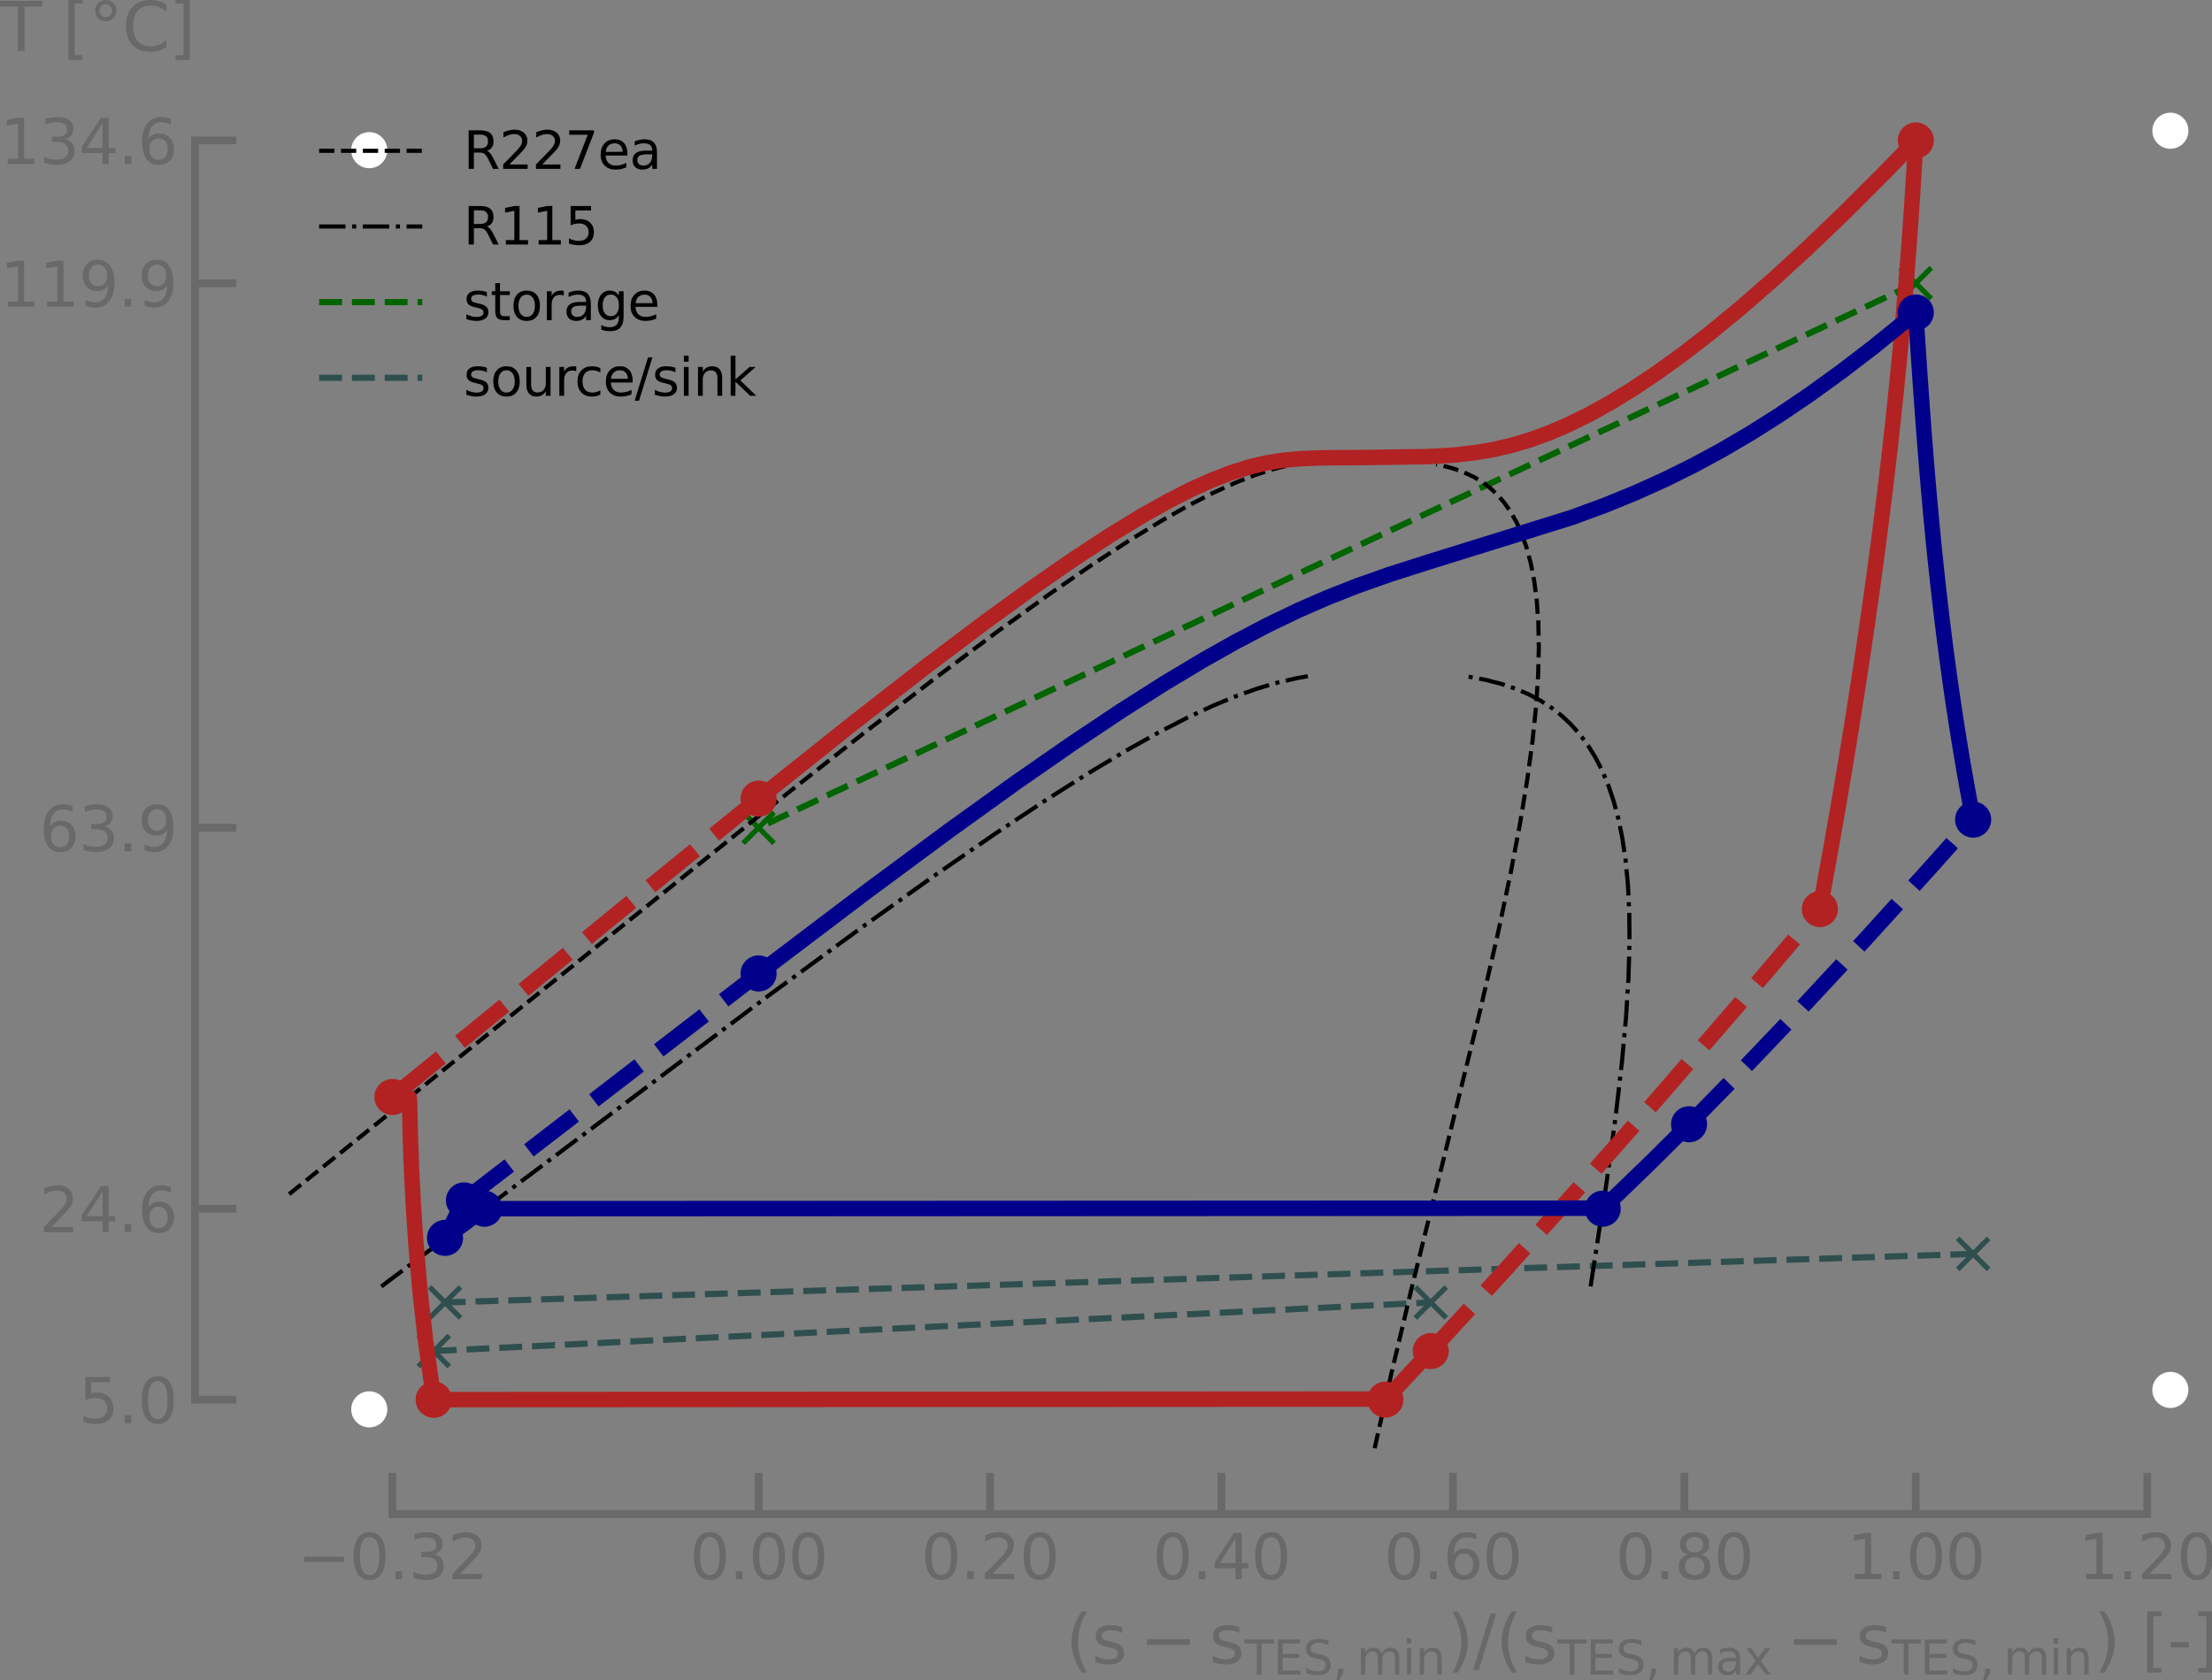 <?xml version="1.0" encoding="UTF-8" standalone="no"?>
<svg
   width="429.06pt"
   height="325.912pt"
   viewBox="0 0 429.06 325.912"
   version="1.1"
   id="svg661"
   sodipodi:docname="Ts_TRVCHP_TRORC.svg"
   inkscape:version="1.1 (c68e22c387, 2021-05-23)"
   xmlns:inkscape="http://www.inkscape.org/namespaces/inkscape"
   xmlns:sodipodi="http://sodipodi.sourceforge.net/DTD/sodipodi-0.dtd"
   xmlns:xlink="http://www.w3.org/1999/xlink"
   xmlns="http://www.w3.org/2000/svg"
   xmlns:svg="http://www.w3.org/2000/svg"
   xmlns:rdf="http://www.w3.org/1999/02/22-rdf-syntax-ns#"
   xmlns:cc="http://creativecommons.org/ns#"
   xmlns:dc="http://purl.org/dc/elements/1.1/">
  <rect x="0" y="0" width="429.06" height="325.912" fill="#808080" stroke="none"/>
  <sodipodi:namedview
     id="namedview663"
     pagecolor="#ffffff"
     bordercolor="#666666"
     borderopacity="1.0"
     inkscape:pageshadow="2"
     inkscape:pageopacity="0.0"
     inkscape:pagecheckerboard="0"
     inkscape:document-units="pt"
     showgrid="false"
     inkscape:zoom="0.92664929"
     inkscape:cx="648.03373"
     inkscape:cy="256.29977"
     inkscape:window-width="2400"
     inkscape:window-height="1261"
     inkscape:window-x="-8"
     inkscape:window-y="-9"
     inkscape:window-maximized="1"
     inkscape:current-layer="matplotlib.axis_1" />
  <defs
     id="defs6">
    <style
       type="text/css"
       id="style4">*{stroke-linejoin: round; stroke-linecap: butt}</style>
  </defs>
  <g
     id="figure_1"
     transform="translate(-10.768,-5.058)">
    <g
       id="axes_1">
      <g
         id="line2d_1">
        <path
           d="M 382.373,60.003 157.911,165.637"
           clip-path="url(#pefcdcf8c25)"
           style="fill:none;stroke:#006400;stroke-width:1.2;stroke-dasharray:4.44, 1.92;stroke-dashoffset:0"
           id="path14" />
      </g>
      <g
         id="line2d_2">
        <defs
           id="defs18">
          <path
             id="m44fb882278"
             d="m -3,3 6,-6 m -6,0 6,6"
             style="stroke:#006400" />
        </defs>
        <g
           clip-path="url(#pefcdcf8c25)"
           id="g24">
          <use
             xlink:href="#m44fb882278"
             x="382.373"
             y="60.003"
             style="fill:#006400;stroke:#006400"
             id="use20"
             width="100%"
             height="100%" />
          <use
             xlink:href="#m44fb882278"
             x="157.911"
             y="165.637"
             style="fill:#006400;stroke:#006400"
             id="use22"
             width="100%"
             height="100%" />
        </g>
      </g>
      <g
         id="line2d_3">
        <path
           d="m 94.907,267.158 193.385,-9.426"
           clip-path="url(#pefcdcf8c25)"
           style="fill:none;stroke:#2f4f4f;stroke-width:1.2;stroke-dasharray:4.44, 1.92;stroke-dashoffset:0"
           id="path27" />
      </g>
      <g
         id="line2d_4">
        <defs
           id="defs31">
          <path
             id="mf0638b5b6a"
             d="m -3,3 6,-6 m -6,0 6,6"
             style="stroke:#2f4f4f" />
        </defs>
        <g
           clip-path="url(#pefcdcf8c25)"
           id="g37">
          <use
             xlink:href="#mf0638b5b6a"
             x="94.907"
             y="267.158"
             style="fill:#2f4f4f;stroke:#2f4f4f"
             id="use33"
             width="100%"
             height="100%" />
          <use
             xlink:href="#mf0638b5b6a"
             x="288.292"
             y="257.732"
             style="fill:#2f4f4f;stroke:#2f4f4f"
             id="use35"
             width="100%"
             height="100%" />
        </g>
      </g>
      <g
         id="line2d_5">
        <path
           d="M 393.498,248.306 97.094,257.732"
           clip-path="url(#pefcdcf8c25)"
           style="fill:none;stroke:#2f4f4f;stroke-width:1.2;stroke-dasharray:4.44, 1.92;stroke-dashoffset:0"
           id="path40" />
      </g>
      <g
         id="line2d_6">
        <g
           clip-path="url(#pefcdcf8c25)"
           id="g47">
          <use
             xlink:href="#mf0638b5b6a"
             x="393.498"
             y="248.306"
             style="fill:#2f4f4f;stroke:#2f4f4f"
             id="use43"
             width="100%"
             height="100%" />
          <use
             xlink:href="#mf0638b5b6a"
             x="97.094"
             y="257.732"
             style="fill:#2f4f4f;stroke:#2f4f4f"
             id="use45"
             width="100%"
             height="100%" />
        </g>
      </g>
      <g
         id="matplotlib.axis_1">
        <g
           id="xtick_1"
           transform="translate(0.793)">
          <g
             id="line2d_7">
            <defs
               id="defs51">
              <path
                 id="m98826b97cc"
                 d="M 0,0 V -8"
                 style="stroke:#696969;stroke-width:1.5" />
            </defs>
            <g
               id="g55">
              <use
                 xlink:href="#m98826b97cc"
                 x="86.083"
                 y="298.788"
                 style="fill:#696969;stroke:#696969;stroke-width:1.5"
                 id="use53"
                 width="100%"
                 height="100%" />
            </g>
          </g>
          <g
             id="text_1">
            <!-- −0.32 -->
            <g
               style="fill:#696969"
               transform="matrix(0.12,0,0,-0.12,67.696,311.406)"
               id="g75">
              <defs
                 id="defs63">
                <path
                   id="DejaVuSans-2212"
                   d="M 678,2272 H 4684 V 1741 H 678 Z"
                   transform="scale(0.016)" />
                <path
                   id="DejaVuSans-30"
                   d="m 2034,4250 q -487,0 -733,-480 -245,-479 -245,-1442 0,-959 245,-1439 246,-480 733,-480 491,0 736,480 246,480 246,1439 0,963 -246,1442 -245,480 -736,480 z m 0,500 q 785,0 1199,-621 414,-620 414,-1801 0,-1178 -414,-1799 -414,-620 -1199,-620 -784,0 -1198,620 -414,621 -414,1799 0,1181 414,1801 414,621 1198,621 z"
                   transform="scale(0.016)" />
                <path
                   id="DejaVuSans-2e"
                   d="m 684,794 h 660 V 0 H 684 Z"
                   transform="scale(0.016)" />
                <path
                   id="DejaVuSans-33"
                   d="m 2597,2516 q 453,-97 707,-404 255,-306 255,-756 0,-690 -475,-1069 -475,-378 -1350,-378 -293,0 -604,58 -311,58 -642,174 v 609 q 262,-153 574,-231 313,-78 654,-78 593,0 904,234 311,234 311,681 0,413 -289,645 -289,233 -804,233 h -544 v 519 h 569 q 465,0 712,186 247,186 247,536 0,359 -255,551 -254,193 -729,193 -260,0 -557,-57 -297,-56 -653,-174 v 562 q 360,100 674,150 314,50 592,50 719,0 1137,-327 419,-326 419,-882 0,-388 -222,-655 -222,-267 -631,-370 z"
                   transform="scale(0.016)" />
                <path
                   id="DejaVuSans-32"
                   d="M 1228,531 H 3431 V 0 H 469 v 531 q 359,372 979,998 621,627 780,809 303,340 423,576 121,236 121,464 0,372 -261,606 -261,235 -680,235 -297,0 -627,-103 -329,-103 -704,-313 v 638 q 381,153 712,231 332,78 607,78 725,0 1156,-363 431,-362 431,-968 0,-288 -108,-546 -107,-257 -392,-607 -78,-91 -497,-524 Q 1991,1309 1228,531 Z"
                   transform="scale(0.016)" />
              </defs>
              <use
                 xlink:href="#DejaVuSans-2212"
                 id="use65"
                 x="0"
                 y="0"
                 width="100%"
                 height="100%" />
              <use
                 xlink:href="#DejaVuSans-30"
                 x="83.789"
                 id="use67"
                 y="0"
                 width="100%"
                 height="100%" />
              <use
                 xlink:href="#DejaVuSans-2e"
                 x="147.412"
                 id="use69"
                 y="0"
                 width="100%"
                 height="100%" />
              <use
                 xlink:href="#DejaVuSans-33"
                 x="179.199"
                 id="use71"
                 y="0"
                 width="100%"
                 height="100%" />
              <use
                 xlink:href="#DejaVuSans-32"
                 x="242.822"
                 id="use73"
                 y="0"
                 width="100%"
                 height="100%" />
            </g>
          </g>
        </g>
        <g
           id="xtick_2">
          <g
             id="line2d_8">
            <g
               id="g81">
              <use
                 xlink:href="#m98826b97cc"
                 x="157.911"
                 y="298.788"
                 style="fill:#696969;stroke:#696969;stroke-width:1.5"
                 id="use79"
                 width="100%"
                 height="100%" />
            </g>
          </g>
          <g
             id="text_2">
            <!-- 0.00 -->
            <g
               style="fill:#696969"
               transform="matrix(0.12,0,0,-0.12,144.552,311.406)"
               id="g92">
              <use
                 xlink:href="#DejaVuSans-30"
                 id="use84"
                 x="0"
                 y="0"
                 width="100%"
                 height="100%" />
              <use
                 xlink:href="#DejaVuSans-2e"
                 x="63.623"
                 id="use86"
                 y="0"
                 width="100%"
                 height="100%" />
              <use
                 xlink:href="#DejaVuSans-30"
                 x="95.41"
                 id="use88"
                 y="0"
                 width="100%"
                 height="100%" />
              <use
                 xlink:href="#DejaVuSans-30"
                 x="159.033"
                 id="use90"
                 y="0"
                 width="100%"
                 height="100%" />
            </g>
          </g>
        </g>
        <g
           id="xtick_3">
          <g
             id="line2d_9">
            <g
               id="g98">
              <use
                 xlink:href="#m98826b97cc"
                 x="202.803"
                 y="298.788"
                 style="fill:#696969;stroke:#696969;stroke-width:1.5"
                 id="use96"
                 width="100%"
                 height="100%" />
            </g>
          </g>
          <g
             id="text_3">
            <!-- 0.20 -->
            <g
               style="fill:#696969"
               transform="matrix(0.12,0,0,-0.12,189.444,311.406)"
               id="g109">
              <use
                 xlink:href="#DejaVuSans-30"
                 id="use101"
                 x="0"
                 y="0"
                 width="100%"
                 height="100%" />
              <use
                 xlink:href="#DejaVuSans-2e"
                 x="63.623"
                 id="use103"
                 y="0"
                 width="100%"
                 height="100%" />
              <use
                 xlink:href="#DejaVuSans-32"
                 x="95.41"
                 id="use105"
                 y="0"
                 width="100%"
                 height="100%" />
              <use
                 xlink:href="#DejaVuSans-30"
                 x="159.033"
                 id="use107"
                 y="0"
                 width="100%"
                 height="100%" />
            </g>
          </g>
        </g>
        <g
           id="xtick_4">
          <g
             id="line2d_10">
            <g
               id="g115">
              <use
                 xlink:href="#m98826b97cc"
                 x="247.696"
                 y="298.788"
                 style="fill:#696969;stroke:#696969;stroke-width:1.5"
                 id="use113"
                 width="100%"
                 height="100%" />
            </g>
          </g>
          <g
             id="text_4">
            <!-- 0.40 -->
            <g
               style="fill:#696969"
               transform="matrix(0.12,0,0,-0.12,234.336,311.406)"
               id="g129">
              <defs
                 id="defs119">
                <path
                   id="DejaVuSans-34"
                   d="M 2419,4116 825,1625 h 1594 z m -166,550 h 794 V 1625 h 666 V 1100 H 3047 V 0 H 2419 V 1100 H 313 v 609 z"
                   transform="scale(0.016)" />
              </defs>
              <use
                 xlink:href="#DejaVuSans-30"
                 id="use121"
                 x="0"
                 y="0"
                 width="100%"
                 height="100%" />
              <use
                 xlink:href="#DejaVuSans-2e"
                 x="63.623"
                 id="use123"
                 y="0"
                 width="100%"
                 height="100%" />
              <use
                 xlink:href="#DejaVuSans-34"
                 x="95.41"
                 id="use125"
                 y="0"
                 width="100%"
                 height="100%" />
              <use
                 xlink:href="#DejaVuSans-30"
                 x="159.033"
                 id="use127"
                 y="0"
                 width="100%"
                 height="100%" />
            </g>
          </g>
        </g>
        <g
           id="xtick_5">
          <g
             id="line2d_11">
            <g
               id="g135">
              <use
                 xlink:href="#m98826b97cc"
                 x="292.588"
                 y="298.788"
                 style="fill:#696969;stroke:#696969;stroke-width:1.5"
                 id="use133"
                 width="100%"
                 height="100%" />
            </g>
          </g>
          <g
             id="text_5">
            <!-- 0.60 -->
            <g
               style="fill:#696969"
               transform="matrix(0.12,0,0,-0.12,279.229,311.406)"
               id="g149">
              <defs
                 id="defs139">
                <path
                   id="DejaVuSans-36"
                   d="m 2113,2584 q -425,0 -674,-291 -248,-290 -248,-796 0,-503 248,-796 249,-292 674,-292 425,0 673,292 248,293 248,796 0,506 -248,796 -248,291 -673,291 z m 1253,1979 v -575 q -238,112 -480,171 -242,60 -480,60 -625,0 -955,-422 -329,-422 -376,-1275 184,272 462,417 279,145 613,145 703,0 1111,-427 408,-426 408,-1160 0,-719 -425,-1154 -425,-434 -1131,-434 -810,0 -1238,620 -428,621 -428,1799 0,1106 525,1764 525,658 1409,658 238,0 480,-47 242,-47 505,-140 z"
                   transform="scale(0.016)" />
              </defs>
              <use
                 xlink:href="#DejaVuSans-30"
                 id="use141"
                 x="0"
                 y="0"
                 width="100%"
                 height="100%" />
              <use
                 xlink:href="#DejaVuSans-2e"
                 x="63.623"
                 id="use143"
                 y="0"
                 width="100%"
                 height="100%" />
              <use
                 xlink:href="#DejaVuSans-36"
                 x="95.41"
                 id="use145"
                 y="0"
                 width="100%"
                 height="100%" />
              <use
                 xlink:href="#DejaVuSans-30"
                 x="159.033"
                 id="use147"
                 y="0"
                 width="100%"
                 height="100%" />
            </g>
          </g>
        </g>
        <g
           id="xtick_6">
          <g
             id="line2d_12">
            <g
               id="g155">
              <use
                 xlink:href="#m98826b97cc"
                 x="337.481"
                 y="298.788"
                 style="fill:#696969;stroke:#696969;stroke-width:1.5"
                 id="use153"
                 width="100%"
                 height="100%" />
            </g>
          </g>
          <g
             id="text_6">
            <!-- 0.80 -->
            <g
               style="fill:#696969"
               transform="matrix(0.12,0,0,-0.12,324.121,311.406)"
               id="g169">
              <defs
                 id="defs159">
                <path
                   id="DejaVuSans-38"
                   d="m 2034,2216 q -450,0 -708,-241 -257,-241 -257,-662 0,-422 257,-663 258,-241 708,-241 450,0 709,242 260,243 260,662 0,421 -258,662 -257,241 -711,241 z m -631,268 q -406,100 -633,378 -226,279 -226,679 0,559 398,884 399,325 1092,325 697,0 1094,-325 397,-325 397,-884 0,-400 -227,-679 -226,-278 -629,-378 456,-106 710,-416 255,-309 255,-755 Q 3634,634 3220,271 2806,-91 2034,-91 1263,-91 848,271 434,634 434,1313 q 0,446 256,755 257,310 713,416 z m -231,997 q 0,-362 226,-565 227,-203 636,-203 407,0 636,203 230,203 230,565 0,363 -230,566 -229,203 -636,203 -409,0 -636,-203 -226,-203 -226,-566 z"
                   transform="scale(0.016)" />
              </defs>
              <use
                 xlink:href="#DejaVuSans-30"
                 id="use161"
                 x="0"
                 y="0"
                 width="100%"
                 height="100%" />
              <use
                 xlink:href="#DejaVuSans-2e"
                 x="63.623"
                 id="use163"
                 y="0"
                 width="100%"
                 height="100%" />
              <use
                 xlink:href="#DejaVuSans-38"
                 x="95.41"
                 id="use165"
                 y="0"
                 width="100%"
                 height="100%" />
              <use
                 xlink:href="#DejaVuSans-30"
                 x="159.033"
                 id="use167"
                 y="0"
                 width="100%"
                 height="100%" />
            </g>
          </g>
        </g>
        <g
           id="xtick_7">
          <g
             id="line2d_13">
            <g
               id="g175">
              <use
                 xlink:href="#m98826b97cc"
                 x="382.373"
                 y="298.788"
                 style="fill:#696969;stroke:#696969;stroke-width:1.5"
                 id="use173"
                 width="100%"
                 height="100%" />
            </g>
          </g>
          <g
             id="text_7">
            <!-- 1.00 -->
            <g
               style="fill:#696969"
               transform="matrix(0.12,0,0,-0.12,369.014,311.406)"
               id="g189">
              <defs
                 id="defs179">
                <path
                   id="DejaVuSans-31"
                   d="M 794,531 H 1825 V 4091 L 703,3866 v 575 l 1116,225 h 631 V 531 H 3481 V 0 H 794 Z"
                   transform="scale(0.016)" />
              </defs>
              <use
                 xlink:href="#DejaVuSans-31"
                 id="use181"
                 x="0"
                 y="0"
                 width="100%"
                 height="100%" />
              <use
                 xlink:href="#DejaVuSans-2e"
                 x="63.623"
                 id="use183"
                 y="0"
                 width="100%"
                 height="100%" />
              <use
                 xlink:href="#DejaVuSans-30"
                 x="95.41"
                 id="use185"
                 y="0"
                 width="100%"
                 height="100%" />
              <use
                 xlink:href="#DejaVuSans-30"
                 x="159.033"
                 id="use187"
                 y="0"
                 width="100%"
                 height="100%" />
            </g>
          </g>
        </g>
        <g
           id="xtick_8">
          <g
             id="line2d_14">
            <g
               id="g195">
              <use
                 xlink:href="#m98826b97cc"
                 x="427.265"
                 y="298.788"
                 style="fill:#696969;stroke:#696969;stroke-width:1.5"
                 id="use193"
                 width="100%"
                 height="100%" />
            </g>
          </g>
          <g
             id="text_8">
            <!-- 1.20 -->
            <g
               style="fill:#696969"
               transform="matrix(0.12,0,0,-0.12,413.906,311.406)"
               id="g206">
              <use
                 xlink:href="#DejaVuSans-31"
                 id="use198"
                 x="0"
                 y="0"
                 width="100%"
                 height="100%" />
              <use
                 xlink:href="#DejaVuSans-2e"
                 x="63.623"
                 id="use200"
                 y="0"
                 width="100%"
                 height="100%" />
              <use
                 xlink:href="#DejaVuSans-32"
                 x="95.41"
                 id="use202"
                 y="0"
                 width="100%"
                 height="100%" />
              <use
                 xlink:href="#DejaVuSans-30"
                 x="159.033"
                 id="use204"
                 y="0"
                 width="100%"
                 height="100%" />
            </g>
          </g>
        </g>
        <g
           id="text_9"
           transform="translate(-8.934)">
          <!-- $\mathrm{(s-s_{TES,min})/(s_{TES,max}-s_{TES,min})}$ [-] -->
          <g
             style="fill:#696969"
             transform="matrix(0.13,0,0,-0.13,226.4,327.782)"
             id="g301">
            <defs
               id="defs227">
              <path
                 id="DejaVuSans-28"
                 d="m 1984,4856 q -418,-718 -622,-1422 -203,-703 -203,-1425 0,-721 205,-1429 205,-708 620,-1424 h -500 q -468,735 -701,1444 -233,709 -233,1409 0,697 231,1403 232,707 703,1444 z"
                 transform="scale(0.016)" />
              <path
                 id="DejaVuSans-73"
                 d="m 2834,3397 v -544 q -243,125 -506,187 -262,63 -544,63 -428,0 -642,-131 -214,-131 -214,-394 0,-200 153,-314 153,-114 616,-217 l 197,-44 q 612,-131 870,-370 258,-239 258,-667 0,-488 -386,-773 Q 2250,-91 1575,-91 1294,-91 989,-36 684,19 347,128 v 594 q 319,-166 628,-249 309,-82 613,-82 406,0 624,139 219,139 219,392 0,234 -158,359 -157,125 -692,241 l -200,47 q -534,112 -772,345 -237,233 -237,639 0,494 350,762 350,269 994,269 318,0 599,-47 282,-46 519,-140 z"
                 transform="scale(0.016)" />
              <path
                 id="DejaVuSans-54"
                 d="M -19,4666 H 3928 V 4134 H 2272 V 0 H 1638 V 4134 H -19 Z"
                 transform="scale(0.016)" />
              <path
                 id="DejaVuSans-45"
                 d="M 628,4666 H 3578 V 4134 H 1259 V 2753 H 3481 V 2222 H 1259 V 531 H 3634 V 0 H 628 Z"
                 transform="scale(0.016)" />
              <path
                 id="DejaVuSans-53"
                 d="m 3425,4513 v -616 q -359,172 -678,256 -319,85 -616,85 -515,0 -795,-200 -280,-200 -280,-569 0,-310 186,-468 186,-157 705,-254 l 381,-78 q 706,-135 1042,-474 336,-339 336,-907 0,-679 -455,-1029 -454,-350 -1332,-350 -331,0 -705,75 -373,75 -773,222 v 650 q 384,-215 753,-325 369,-109 725,-109 540,0 834,212 294,213 294,607 0,343 -211,537 -211,194 -692,291 l -385,75 q -706,140 -1022,440 -315,300 -315,835 0,619 436,975 436,356 1201,356 329,0 669,-60 341,-59 697,-177 z"
                 transform="scale(0.016)" />
              <path
                 id="DejaVuSans-2c"
                 d="m 750,794 h 659 V 256 L 897,-744 H 494 L 750,256 Z"
                 transform="scale(0.016)" />
              <path
                 id="DejaVuSans-6d"
                 d="m 3328,2828 q 216,388 516,572 300,184 706,184 547,0 844,-383 297,-382 297,-1088 V 0 h -578 v 2094 q 0,503 -179,746 -178,244 -543,244 -447,0 -707,-297 -259,-296 -259,-809 V 0 h -578 v 2094 q 0,506 -178,748 -178,242 -550,242 -441,0 -701,-298 -259,-298 -259,-808 V 0 H 581 v 3500 h 578 v -544 q 197,322 472,475 275,153 653,153 382,0 649,-194 267,-193 395,-562 z"
                 transform="scale(0.016)" />
              <path
                 id="DejaVuSans-69"
                 d="m 603,3500 h 575 V 0 H 603 Z m 0,1363 h 575 V 4134 H 603 Z"
                 transform="scale(0.016)" />
              <path
                 id="DejaVuSans-6e"
                 d="M 3513,2113 V 0 h -575 v 2094 q 0,497 -194,743 -194,247 -581,247 -466,0 -735,-297 -269,-296 -269,-809 V 0 H 581 v 3500 h 578 v -544 q 207,316 486,472 280,156 646,156 603,0 912,-373 310,-373 310,-1098 z"
                 transform="scale(0.016)" />
              <path
                 id="DejaVuSans-29"
                 d="m 513,4856 h 500 q 468,-737 701,-1444 233,-706 233,-1403 0,-700 -233,-1409 -233,-709 -701,-1444 H 513 q 415,716 620,1424 205,708 205,1429 0,722 -205,1425 -205,704 -620,1422 z"
                 transform="scale(0.016)" />
              <path
                 id="DejaVuSans-2f"
                 d="m 1625,4666 h 531 L 531,-594 H 0 Z"
                 transform="scale(0.016)" />
              <path
                 id="DejaVuSans-61"
                 d="m 2194,1759 q -697,0 -966,-159 -269,-159 -269,-544 0,-306 202,-486 202,-179 548,-179 479,0 768,339 289,339 289,901 v 128 z m 1147,238 V 0 H 2766 V 531 Q 2569,213 2275,61 1981,-91 1556,-91 q -537,0 -855,302 -317,302 -317,808 0,590 395,890 396,300 1180,300 h 807 v 57 q 0,397 -261,614 -261,217 -733,217 -300,0 -585,-72 -284,-72 -546,-216 v 532 q 315,122 612,182 297,61 578,61 760,0 1135,-394 375,-393 375,-1193 z"
                 transform="scale(0.016)" />
              <path
                 id="DejaVuSans-78"
                 d="M 3513,3500 2247,1797 3578,0 H 2900 L 1881,1375 863,0 H 184 L 1544,1831 300,3500 h 678 l 928,-1247 928,1247 z"
                 transform="scale(0.016)" />
              <path
                 id="DejaVuSans-20"
                 transform="scale(0.016)"
                 d="" />
              <path
                 id="DejaVuSans-5b"
                 d="M 550,4863 H 1875 V 4416 H 1125 V -397 h 750 V -844 H 550 Z"
                 transform="scale(0.016)" />
              <path
                 id="DejaVuSans-2d"
                 d="M 313,2009 H 1997 V 1497 H 313 Z"
                 transform="scale(0.016)" />
              <path
                 id="DejaVuSans-5d"
                 d="M 1947,4863 V -844 H 622 v 447 h 747 V 4416 H 622 v 447 z"
                 transform="scale(0.016)" />
            </defs>
            <use
               xlink:href="#DejaVuSans-28"
               transform="translate(0,0.016)"
               id="use229"
               x="0"
               y="0"
               width="100%"
               height="100%" />
            <use
               xlink:href="#DejaVuSans-73"
               transform="translate(39.014,0.016)"
               id="use231"
               x="0"
               y="0"
               width="100%"
               height="100%" />
            <use
               xlink:href="#DejaVuSans-2212"
               transform="translate(110.596,0.016)"
               id="use233"
               x="0"
               y="0"
               width="100%"
               height="100%" />
            <use
               xlink:href="#DejaVuSans-73"
               transform="translate(213.867,0.016)"
               id="use235"
               x="0"
               y="0"
               width="100%"
               height="100%" />
            <use
               xlink:href="#DejaVuSans-54"
               transform="matrix(0.7,0,0,0.7,266.924,-16.391)"
               id="use237"
               x="0"
               y="0"
               width="100%"
               height="100%" />
            <use
               xlink:href="#DejaVuSans-45"
               transform="matrix(0.7,0,0,0.7,309.683,-16.391)"
               id="use239"
               x="0"
               y="0"
               width="100%"
               height="100%" />
            <use
               xlink:href="#DejaVuSans-53"
               transform="matrix(0.7,0,0,0.7,353.911,-16.391)"
               id="use241"
               x="0"
               y="0"
               width="100%"
               height="100%" />
            <use
               xlink:href="#DejaVuSans-2c"
               transform="matrix(0.7,0,0,0.7,398.345,-16.391)"
               id="use243"
               x="0"
               y="0"
               width="100%"
               height="100%" />
            <use
               xlink:href="#DejaVuSans-6d"
               transform="matrix(0.7,0,0,0.7,434.233,-16.391)"
               id="use245"
               x="0"
               y="0"
               width="100%"
               height="100%" />
            <use
               xlink:href="#DejaVuSans-69"
               transform="matrix(0.7,0,0,0.7,502.422,-16.391)"
               id="use247"
               x="0"
               y="0"
               width="100%"
               height="100%" />
            <use
               xlink:href="#DejaVuSans-6e"
               transform="matrix(0.7,0,0,0.7,521.87,-16.391)"
               id="use249"
               x="0"
               y="0"
               width="100%"
               height="100%" />
            <use
               xlink:href="#DejaVuSans-29"
               transform="translate(568.97,0.016)"
               id="use251"
               x="0"
               y="0"
               width="100%"
               height="100%" />
            <use
               xlink:href="#DejaVuSans-2f"
               transform="translate(607.983,0.016)"
               id="use253"
               x="0"
               y="0"
               width="100%"
               height="100%" />
            <use
               xlink:href="#DejaVuSans-28"
               transform="translate(641.675,0.016)"
               id="use255"
               x="0"
               y="0"
               width="100%"
               height="100%" />
            <use
               xlink:href="#DejaVuSans-73"
               transform="translate(680.688,0.016)"
               id="use257"
               x="0"
               y="0"
               width="100%"
               height="100%" />
            <use
               xlink:href="#DejaVuSans-54"
               transform="matrix(0.7,0,0,0.7,733.745,-16.391)"
               id="use259"
               x="0"
               y="0"
               width="100%"
               height="100%" />
            <use
               xlink:href="#DejaVuSans-45"
               transform="matrix(0.7,0,0,0.7,776.504,-16.391)"
               id="use261"
               x="0"
               y="0"
               width="100%"
               height="100%" />
            <use
               xlink:href="#DejaVuSans-53"
               transform="matrix(0.7,0,0,0.7,820.732,-16.391)"
               id="use263"
               x="0"
               y="0"
               width="100%"
               height="100%" />
            <use
               xlink:href="#DejaVuSans-2c"
               transform="matrix(0.7,0,0,0.7,865.166,-16.391)"
               id="use265"
               x="0"
               y="0"
               width="100%"
               height="100%" />
            <use
               xlink:href="#DejaVuSans-6d"
               transform="matrix(0.7,0,0,0.7,901.055,-16.391)"
               id="use267"
               x="0"
               y="0"
               width="100%"
               height="100%" />
            <use
               xlink:href="#DejaVuSans-61"
               transform="matrix(0.7,0,0,0.7,969.243,-16.391)"
               id="use269"
               x="0"
               y="0"
               width="100%"
               height="100%" />
            <use
               xlink:href="#DejaVuSans-78"
               transform="matrix(0.7,0,0,0.7,1012.139,-16.391)"
               id="use271"
               x="0"
               y="0"
               width="100%"
               height="100%" />
            <use
               xlink:href="#DejaVuSans-2212"
               transform="translate(1075.781,0.016)"
               id="use273"
               x="0"
               y="0"
               width="100%"
               height="100%" />
            <use
               xlink:href="#DejaVuSans-73"
               transform="translate(1179.053,0.016)"
               id="use275"
               x="0"
               y="0"
               width="100%"
               height="100%" />
            <use
               xlink:href="#DejaVuSans-54"
               transform="matrix(0.7,0,0,0.7,1232.109,-16.391)"
               id="use277"
               x="0"
               y="0"
               width="100%"
               height="100%" />
            <use
               xlink:href="#DejaVuSans-45"
               transform="matrix(0.7,0,0,0.7,1274.868,-16.391)"
               id="use279"
               x="0"
               y="0"
               width="100%"
               height="100%" />
            <use
               xlink:href="#DejaVuSans-53"
               transform="matrix(0.7,0,0,0.7,1319.097,-16.391)"
               id="use281"
               x="0"
               y="0"
               width="100%"
               height="100%" />
            <use
               xlink:href="#DejaVuSans-2c"
               transform="matrix(0.7,0,0,0.7,1363.53,-16.391)"
               id="use283"
               x="0"
               y="0"
               width="100%"
               height="100%" />
            <use
               xlink:href="#DejaVuSans-6d"
               transform="matrix(0.7,0,0,0.7,1399.419,-16.391)"
               id="use285"
               x="0"
               y="0"
               width="100%"
               height="100%" />
            <use
               xlink:href="#DejaVuSans-69"
               transform="matrix(0.7,0,0,0.7,1467.607,-16.391)"
               id="use287"
               x="0"
               y="0"
               width="100%"
               height="100%" />
            <use
               xlink:href="#DejaVuSans-6e"
               transform="matrix(0.7,0,0,0.7,1487.056,-16.391)"
               id="use289"
               x="0"
               y="0"
               width="100%"
               height="100%" />
            <use
               xlink:href="#DejaVuSans-29"
               transform="translate(1534.155,0.016)"
               id="use291"
               x="0"
               y="0"
               width="100%"
               height="100%" />
            <use
               xlink:href="#DejaVuSans-20"
               transform="translate(1573.169,0.016)"
               id="use293"
               x="0"
               y="0"
               width="100%"
               height="100%" />
            <use
               xlink:href="#DejaVuSans-5b"
               transform="translate(1604.956,0.016)"
               id="use295"
               x="0"
               y="0"
               width="100%"
               height="100%" />
            <use
               xlink:href="#DejaVuSans-2d"
               transform="translate(1643.97,0.016)"
               id="use297"
               x="0"
               y="0"
               width="100%"
               height="100%" />
            <use
               xlink:href="#DejaVuSans-5d"
               transform="translate(1680.054,0.016)"
               id="use299"
               x="0"
               y="0"
               width="100%"
               height="100%" />
          </g>
        </g>
      </g>
      <g
         id="matplotlib.axis_2">
        <g
           id="ytick_1">
          <g
             id="line2d_15">
            <defs
               id="defs306">
              <path
                 id="mafeb369cc2"
                 d="M 0,0 H 8"
                 style="stroke:#696969;stroke-width:1.5" />
            </defs>
            <g
               id="g310">
              <use
                 xlink:href="#mafeb369cc2"
                 x="48.6"
                 y="276.583"
                 style="fill:#696969;stroke:#696969;stroke-width:1.5"
                 id="use308"
                 width="100%"
                 height="100%" />
            </g>
          </g>
          <g
             id="text_10">
            <!-- 5.0 -->
            <g
               style="fill:#696969"
               transform="matrix(0.12,0,0,-0.12,26.016,281.142)"
               id="g322">
              <defs
                 id="defs314">
                <path
                   id="DejaVuSans-35"
                   d="M 691,4666 H 3169 V 4134 H 1269 V 2991 q 137,47 274,70 138,23 276,23 781,0 1237,-428 457,-428 457,-1159 Q 3513,744 3044,326 2575,-91 1722,-91 1428,-91 1123,-41 819,9 494,109 v 635 q 281,-153 581,-228 300,-75 634,-75 541,0 856,284 316,284 316,772 0,487 -316,771 -315,285 -856,285 -253,0 -505,-56 -251,-56 -513,-175 z"
                   transform="scale(0.016)" />
              </defs>
              <use
                 xlink:href="#DejaVuSans-35"
                 id="use316"
                 x="0"
                 y="0"
                 width="100%"
                 height="100%" />
              <use
                 xlink:href="#DejaVuSans-2e"
                 x="63.623"
                 id="use318"
                 y="0"
                 width="100%"
                 height="100%" />
              <use
                 xlink:href="#DejaVuSans-30"
                 x="95.41"
                 id="use320"
                 y="0"
                 width="100%"
                 height="100%" />
            </g>
          </g>
        </g>
        <g
           id="ytick_2">
          <g
             id="line2d_16">
            <g
               id="g328">
              <use
                 xlink:href="#mafeb369cc2"
                 x="48.6"
                 y="239.544"
                 style="fill:#696969;stroke:#696969;stroke-width:1.5"
                 id="use326"
                 width="100%"
                 height="100%" />
            </g>
          </g>
          <g
             id="text_11">
            <!-- 24.6 -->
            <g
               style="fill:#696969"
               transform="matrix(0.12,0,0,-0.12,18.381,244.103)"
               id="g339">
              <use
                 xlink:href="#DejaVuSans-32"
                 id="use331"
                 x="0"
                 y="0"
                 width="100%"
                 height="100%" />
              <use
                 xlink:href="#DejaVuSans-34"
                 x="63.623"
                 id="use333"
                 y="0"
                 width="100%"
                 height="100%" />
              <use
                 xlink:href="#DejaVuSans-2e"
                 x="127.246"
                 id="use335"
                 y="0"
                 width="100%"
                 height="100%" />
              <use
                 xlink:href="#DejaVuSans-36"
                 x="159.033"
                 id="use337"
                 y="0"
                 width="100%"
                 height="100%" />
            </g>
          </g>
        </g>
        <g
           id="ytick_3">
          <g
             id="line2d_17">
            <g
               id="g345">
              <use
                 xlink:href="#mafeb369cc2"
                 x="48.6"
                 y="60.003"
                 style="fill:#696969;stroke:#696969;stroke-width:1.5"
                 id="use343"
                 width="100%"
                 height="100%" />
            </g>
          </g>
          <g
             id="text_12">
            <!-- 119.9 -->
            <g
               style="fill:#696969"
               transform="matrix(0.12,0,0,-0.12,10.746,64.562)"
               id="g361">
              <defs
                 id="defs349">
                <path
                   id="DejaVuSans-39"
                   d="m 703,97 v 575 q 238,-113 481,-172 244,-59 479,-59 625,0 954,420 330,420 377,1277 -181,-269 -460,-413 -278,-144 -615,-144 -700,0 -1108,423 -408,424 -408,1159 0,718 425,1152 425,435 1131,435 810,0 1236,-621 427,-620 427,-1801 Q 3622,1225 3098,567 2575,-91 1691,-91 1453,-91 1209,-44 966,3 703,97 Z m 1256,1978 q 425,0 673,290 249,291 249,798 0,503 -249,795 -248,292 -673,292 -425,0 -673,-292 -248,-292 -248,-795 0,-507 248,-798 248,-290 673,-290 z"
                   transform="scale(0.016)" />
              </defs>
              <use
                 xlink:href="#DejaVuSans-31"
                 id="use351"
                 x="0"
                 y="0"
                 width="100%"
                 height="100%" />
              <use
                 xlink:href="#DejaVuSans-31"
                 x="63.623"
                 id="use353"
                 y="0"
                 width="100%"
                 height="100%" />
              <use
                 xlink:href="#DejaVuSans-39"
                 x="127.246"
                 id="use355"
                 y="0"
                 width="100%"
                 height="100%" />
              <use
                 xlink:href="#DejaVuSans-2e"
                 x="190.869"
                 id="use357"
                 y="0"
                 width="100%"
                 height="100%" />
              <use
                 xlink:href="#DejaVuSans-39"
                 x="222.656"
                 id="use359"
                 y="0"
                 width="100%"
                 height="100%" />
            </g>
          </g>
        </g>
        <g
           id="ytick_4">
          <g
             id="line2d_18">
            <g
               id="g367">
              <use
                 xlink:href="#mafeb369cc2"
                 x="48.6"
                 y="165.637"
                 style="fill:#696969;stroke:#696969;stroke-width:1.5"
                 id="use365"
                 width="100%"
                 height="100%" />
            </g>
          </g>
          <g
             id="text_13">
            <!-- 63.9 -->
            <g
               style="fill:#696969"
               transform="matrix(0.12,0,0,-0.12,18.381,170.196)"
               id="g378">
              <use
                 xlink:href="#DejaVuSans-36"
                 id="use370"
                 x="0"
                 y="0"
                 width="100%"
                 height="100%" />
              <use
                 xlink:href="#DejaVuSans-33"
                 x="63.623"
                 id="use372"
                 y="0"
                 width="100%"
                 height="100%" />
              <use
                 xlink:href="#DejaVuSans-2e"
                 x="127.246"
                 id="use374"
                 y="0"
                 width="100%"
                 height="100%" />
              <use
                 xlink:href="#DejaVuSans-39"
                 x="159.033"
                 id="use376"
                 y="0"
                 width="100%"
                 height="100%" />
            </g>
          </g>
        </g>
        <g
           id="ytick_6">
          <g
             id="line2d_20">
            <g
               id="g399">
              <use
                 xlink:href="#mafeb369cc2"
                 x="48.6"
                 y="32.305"
                 style="fill:#696969;stroke:#696969;stroke-width:1.5"
                 id="use397"
                 width="100%"
                 height="100%" />
            </g>
          </g>
          <g
             id="text_15">
            <!-- 134.6 -->
            <g
               style="fill:#696969"
               transform="matrix(0.12,0,0,-0.12,10.746,36.864)"
               id="g412">
              <use
                 xlink:href="#DejaVuSans-31"
                 id="use402"
                 x="0"
                 y="0"
                 width="100%"
                 height="100%" />
              <use
                 xlink:href="#DejaVuSans-33"
                 x="63.623"
                 id="use404"
                 y="0"
                 width="100%"
                 height="100%" />
              <use
                 xlink:href="#DejaVuSans-34"
                 x="127.246"
                 id="use406"
                 y="0"
                 width="100%"
                 height="100%" />
              <use
                 xlink:href="#DejaVuSans-2e"
                 x="190.869"
                 id="use408"
                 y="0"
                 width="100%"
                 height="100%" />
              <use
                 xlink:href="#DejaVuSans-36"
                 x="222.656"
                 id="use410"
                 y="0"
                 width="100%"
                 height="100%" />
            </g>
          </g>
        </g>
        <g
           id="text_16">
          <!-- T [°C] -->
          <g
             style="fill:#696969"
             transform="matrix(0.13,0,0,-0.13,10.807,14.936)"
             id="g432">
            <defs
               id="defs418">
              <path
                 id="DejaVuSans-b0"
                 d="m 1600,4347 q -250,0 -422,-174 -172,-173 -172,-423 0,-247 172,-417 172,-170 422,-170 250,0 422,170 172,170 172,417 0,247 -174,422 -173,175 -420,175 z m 0,403 q 200,0 384,-77 185,-76 319,-220 144,-140 216,-319 72,-178 72,-384 0,-412 -289,-698 -289,-286 -708,-286 -422,0 -704,281 -281,281 -281,703 0,419 287,709 288,291 704,291 z"
                 transform="scale(0.016)" />
              <path
                 id="DejaVuSans-43"
                 d="m 4122,4306 v -665 q -319,297 -680,443 -361,147 -767,147 -800,0 -1225,-489 -425,-489 -425,-1414 0,-922 425,-1411 425,-489 1225,-489 406,0 767,147 361,147 680,444 V 359 Q 3791,134 3420,21 3050,-91 2638,-91 1578,-91 968,557 359,1206 359,2328 q 0,1125 609,1773 610,649 1670,649 418,0 788,-111 371,-111 696,-333 z"
                 transform="scale(0.016)" />
            </defs>
            <use
               xlink:href="#DejaVuSans-54"
               id="use420"
               x="0"
               y="0"
               width="100%"
               height="100%" />
            <use
               xlink:href="#DejaVuSans-20"
               x="61.084"
               id="use422"
               y="0"
               width="100%"
               height="100%" />
            <use
               xlink:href="#DejaVuSans-5b"
               x="92.871"
               id="use424"
               y="0"
               width="100%"
               height="100%" />
            <use
               xlink:href="#DejaVuSans-b0"
               x="131.885"
               id="use426"
               y="0"
               width="100%"
               height="100%" />
            <use
               xlink:href="#DejaVuSans-43"
               x="181.885"
               id="use428"
               y="0"
               width="100%"
               height="100%" />
            <use
               xlink:href="#DejaVuSans-5d"
               x="251.709"
               id="use430"
               y="0"
               width="100%"
               height="100%" />
          </g>
        </g>
      </g>
      <g
         id="line2d_21">
        <path
           d="m 66.845,236.722 33.987,-27.353 58.07,-46.769 19.226,-15.165 14.538,-11.196 11.755,-8.787 9.835,-7.086 8.436,-5.811 7.171,-4.677 6.267,-3.827 5.275,-2.976 4.693,-2.409 4.354,-1.984 3.601,-1.417 3.638,-1.184 3.191,-0.802 0.678,-0.14 v 0"
           clip-path="url(#pefcdcf8c25)"
           style="fill:none;stroke:#000000;stroke-width:0.8;stroke-dasharray:2.96, 1.28;stroke-dashoffset:0"
           id="path436" />
      </g>
      <g
         id="line2d_22">
        <path
           d="m 277.411,286.009 3.202,-14.329 4.037,-17.004 6.246,-25.22 7,-28.468 3.389,-14.712 2.467,-11.655 1.882,-9.935 1.408,-8.598 1.004,-7.451 0.684,-6.687 0.39,-5.923 0.135,-5.35 -0.097,-4.777 -0.297,-4.203 -0.485,-3.821 -0.658,-3.439 -0.811,-3.057 -0.937,-2.675 -1.026,-2.293 -1.184,-2.102 -1.205,-1.72 -1.319,-1.528 -1.426,-1.337 -1.516,-1.146 -1.573,-0.955 -2.113,-0.993 -2.151,-0.749 -2.437,-0.61 -0.671,-0.132 v 0"
           clip-path="url(#pefcdcf8c25)"
           style="fill:none;stroke:#000000;stroke-width:0.8;stroke-dasharray:2.96, 1.28;stroke-dashoffset:0"
           id="path439" />
      </g>
      <g
         id="line2d_23">
        <path
           d="m 84.733,254.625 74.927,-56.291 18.141,-13.273 14.129,-10.073 11.673,-8.059 9.818,-6.518 8.421,-5.333 7.328,-4.385 6.361,-3.555 5.519,-2.844 5.079,-2.37 4.6,-1.896 4.012,-1.422 3.992,-1.168 3.649,-0.832 2.072,-0.37 v 0"
           clip-path="url(#pefcdcf8c25)"
           style="fill:none;stroke:#000000;stroke-width:0.8;stroke-dasharray:5.12, 1.28, 0.8, 1.28;stroke-dashoffset:0"
           id="path442" />
      </g>
      <g
         id="line2d_24">
        <path
           d="m 319.293,254.625 3.134,-20.383 1.765,-12.917 1.191,-10.31 0.794,-8.77 0.469,-7.585 0.194,-6.636 -0.043,-5.925 -0.258,-5.333 -0.448,-4.74 -0.621,-4.266 -0.768,-3.792 -0.914,-3.437 -1.038,-3.081 -1.187,-2.844 -1.33,-2.607 -1.466,-2.37 -1.588,-2.133 -1.69,-1.896 -1.763,-1.659 -1.957,-1.541 -2.185,-1.422 -2.219,-1.185 -2.46,-1.067 -2.879,-0.981 -2.997,-0.776 -3.346,-0.632 -0.658,-0.1 v 0"
           clip-path="url(#pefcdcf8c25)"
           style="fill:none;stroke:#000000;stroke-width:0.8;stroke-dasharray:5.12, 1.28, 0.8, 1.28;stroke-dashoffset:0"
           id="path445" />
      </g>
      <g
         id="line2d_25">
        <path
           d="m 288.292,267.159 14.052,-15.321 14.629,-16.282 15.149,-17.196 15.745,-18.212 15.905,-18.728 v 0"
           clip-path="url(#pefcdcf8c25)"
           style="fill:none;stroke:#b22222;stroke-width:3;stroke-dasharray:11.1, 4.8;stroke-dashoffset:0"
           id="path448" />
      </g>
      <g
         id="line2d_26">
        <path
           d="m 157.911,159.986 -23.544,19.095 -47.483,38.79 v 0"
           clip-path="url(#pefcdcf8c25)"
           style="fill:none;stroke:#b22222;stroke-width:3;stroke-dasharray:11.1, 4.8;stroke-dashoffset:0"
           id="path451" />
      </g>
      <g
         id="line2d_27">
        <path
           d="m 363.77,181.421 1.945,-10.675 1.566,-8.918 1.304,-7.683 1.113,-6.766 0.967,-6.058 0.852,-5.495 0.759,-5.036 0.683,-4.656 0.62,-4.335 0.566,-4.06 0.519,-3.823 0.479,-3.616 0.444,-3.434 0.412,-3.272 0.385,-3.128 0.36,-2.998 0.338,-2.881 0.318,-2.775 0.299,-2.678 0.283,-2.589 0.267,-2.507 0.253,-2.432 0.24,-2.363 0.228,-2.299 0.217,-2.239 0.207,-2.183 0.197,-2.131 0.188,-2.082 0.18,-2.036 0.172,-1.993 0.165,-1.952 0.158,-1.913 0.151,-1.877 0.145,-1.842 0.139,-1.81 0.134,-1.778 0.129,-1.749 0.124,-1.72 0.119,-1.693 0.114,-1.667 0.11,-1.642 0.106,-1.618 0.102,-1.594 0.099,-1.572 0.095,-1.551 0.092,-1.53 0.089,-1.509 0.086,-1.49 0.083,-1.471"
           clip-path="url(#pefcdcf8c25)"
           style="fill:none;stroke:#b22222;stroke-width:3;stroke-linecap:square"
           id="path454" />
      </g>
      <g
         id="line2d_28">
        <path
           d="m 157.911,159.986 18.371,-14.647 14.072,-10.945 11.346,-8.553 9.451,-6.857 8.028,-5.559 6.947,-4.546 5.992,-3.66 5.256,-2.954 4.632,-2.349 4.116,-1.839 3.606,-1.376 3.4,-1.061 3.196,-0.761 3.093,-0.509 3.39,-0.324 4.286,-0.167 9.668,-0.075 10.962,-0.172 5.081,-0.299 4.082,-0.457 3.681,-0.632 3.578,-0.841 3.573,-1.074 3.567,-1.304 3.758,-1.615 3.946,-1.945 4.131,-2.288 4.41,-2.701 4.685,-3.134 5.052,-3.652 5.411,-4.192 5.763,-4.748 6.2,-5.398 6.72,-6.151 7.224,-6.923 7.712,-7.704 6.076,-6.275 v 0"
           clip-path="url(#pefcdcf8c25)"
           style="fill:none;stroke:#b22222;stroke-width:3;stroke-linecap:square"
           id="path457" />
      </g>
      <g
         id="line2d_29">
        <path
           d="m 86.884,217.871 0.079,-0.002 0.079,-0.002 0.079,-10e-4 0.079,-0.001 0.079,-0.001 0.079,-9.1e-4 0.079,-7.4e-4 0.079,-5.6e-4 0.079,-3.9e-4 0.079,-2.2e-4 0.079,-5e-5 0.079,1.4e-4 0.079,3.1e-4 0.079,4.9e-4 0.079,6.7e-4 0.079,8.5e-4 0.079,10e-4 0.079,0.001 0.079,0.001 0.079,0.002 0.079,0.002 0.079,0.002 0.079,0.002 0.079,0.002 0.079,0.003 0.079,0.003 0.079,0.003 0.079,0.003 0.079,0.003 0.079,0.004 0.079,0.004 0.08,0.004 0.08,0.004 0.08,0.004 0.08,0.005 0.08,0.005 0.08,0.005 0.08,0.005 0.08,0.006 0.08,0.006 0.08,0.006 0.081,1.007 0.134,6.12 0.232,6.587 0.359,7.148 0.527,7.837 0.759,8.704 1.091,9.838 1.593,11.393"
           clip-path="url(#pefcdcf8c25)"
           style="fill:none;stroke:#b22222;stroke-width:3;stroke-linecap:square"
           id="path460" />
      </g>
      <g
         id="line2d_30">
        <path
           d="m 94.907,276.583 184.689,-0.11 8.696,-9.315 v 0"
           clip-path="url(#pefcdcf8c25)"
           style="fill:none;stroke:#b22222;stroke-width:3;stroke-linecap:square"
           id="path463" />
      </g>
      <g
         id="line2d_31">
        <defs
           id="defs467">
          <path
             id="m3730e76459"
             d="M 0,3 C 0.796,3 1.559,2.684 2.121,2.121 2.684,1.559 3,0.796 3,0 3,-0.796 2.684,-1.559 2.121,-2.121 1.559,-2.684 0.796,-3 0,-3 -0.796,-3 -1.559,-2.684 -2.121,-2.121 -2.684,-1.559 -3,-0.796 -3,0 -3,0.796 -2.684,1.559 -2.121,2.121 -1.559,2.684 -0.796,3 0,3 Z"
             style="stroke:#b22222" />
        </defs>
        <g
           clip-path="url(#pefcdcf8c25)"
           id="g485">
          <use
             xlink:href="#m3730e76459"
             x="288.292"
             y="267.159"
             style="fill:#b22222;stroke:#b22222"
             id="use469"
             width="100%"
             height="100%" />
          <use
             xlink:href="#m3730e76459"
             x="279.493"
             y="276.583"
             style="fill:#b22222;stroke:#b22222"
             id="use471"
             width="100%"
             height="100%" />
          <use
             xlink:href="#m3730e76459"
             x="363.77"
             y="181.421"
             style="fill:#b22222;stroke:#b22222"
             id="use473"
             width="100%"
             height="100%" />
          <use
             xlink:href="#m3730e76459"
             x="382.373"
             y="32.305"
             style="fill:#b22222;stroke:#b22222"
             id="use475"
             width="100%"
             height="100%" />
          <use
             xlink:href="#m3730e76459"
             x="157.911"
             y="159.986"
             style="fill:#b22222;stroke:#b22222"
             id="use477"
             width="100%"
             height="100%" />
          <use
             xlink:href="#m3730e76459"
             x="86.884"
             y="217.871"
             style="fill:#b22222;stroke:#b22222"
             id="use479"
             width="100%"
             height="100%" />
          <use
             xlink:href="#m3730e76459"
             x="94.907"
             y="276.583"
             style="fill:#b22222;stroke:#b22222"
             id="use481"
             width="100%"
             height="100%" />
          <use
             xlink:href="#m3730e76459"
             x="94.907"
             y="276.583"
             style="fill:#b22222;stroke:#b22222"
             id="use483"
             width="100%"
             height="100%" />
        </g>
      </g>
      <g
         id="line2d_32">
        <path
           d="m 100.762,237.932 57.149,-44.03 v 0"
           clip-path="url(#pefcdcf8c25)"
           style="fill:none;stroke:#00008b;stroke-width:3;stroke-dasharray:11.1, 4.8;stroke-dashoffset:0"
           id="path488" />
      </g>
      <g
         id="line2d_33">
        <path
           d="m 338.394,223.158 10.546,-10.757 11.3,-11.848 12.053,-12.964 12.753,-14.046 8.454,-9.482 v 0"
           clip-path="url(#pefcdcf8c25)"
           style="fill:none;stroke:#00008b;stroke-width:3;stroke-dasharray:11.1, 4.8;stroke-dashoffset:0"
           id="path491" />
      </g>
      <g
         id="line2d_34">
        <path
           d="m 97.094,245.201 7.635,-5.657 v 0 l 217.019,-0.101 9.257,-8.943 7.389,-7.342 v 0"
           clip-path="url(#pefcdcf8c25)"
           style="fill:none;stroke:#00008b;stroke-width:3;stroke-linecap:square"
           id="path494" />
      </g>
      <g
         id="line2d_35">
        <path
           d="m 97.094,245.201 0.075,-0.15 0.075,-0.15 0.075,-0.15 0.075,-0.15 0.075,-0.15 0.074,-0.149 0.074,-0.149 0.074,-0.149 0.074,-0.149 0.074,-0.148 0.074,-0.148 0.074,-0.148 0.074,-0.148 0.074,-0.148 0.074,-0.147 0.074,-0.147 0.074,-0.147 0.074,-0.147 0.074,-0.147 0.074,-0.146 0.074,-0.146 0.074,-0.146 0.073,-0.146 0.073,-0.146 0.073,-0.145 0.073,-0.145 0.073,-0.145 0.073,-0.145 0.073,-0.145 0.073,-0.144 0.073,-0.144 0.073,-0.144 0.073,-0.144 0.073,-0.144 0.073,-0.143 0.073,-0.143 0.073,-0.143 0.073,-0.143 0.073,-0.143 0.073,-0.143 0.072,-0.142 0.072,-0.142 0.072,-0.142 0.072,-0.142 0.072,-0.142 0.072,-0.141 0.072,-0.141 0.072,-0.141 0.072,-0.141 0.072,-0.141"
           clip-path="url(#pefcdcf8c25)"
           style="fill:none;stroke:#00008b;stroke-width:3;stroke-linecap:square"
           id="path497" />
      </g>
      <g
         id="line2d_36">
        <path
           d="m 157.911,193.902 21.101,-15.973 15.906,-11.771 12.896,-9.276 10.955,-7.613 9.496,-6.333 8.287,-5.266 7.414,-4.453 6.662,-3.75 6.226,-3.252 5.798,-2.781 5.676,-2.477 5.756,-2.264 6.133,-2.168 7.394,-2.365 28.073,-8.73 6.5,-2.398 5.898,-2.41 5.684,-2.564 5.471,-2.71 5.449,-2.944 5.521,-3.233 5.684,-3.589 5.842,-3.956 6.09,-4.398 6.33,-4.852 6.563,-5.312 1.656,-1.383 v 0"
           clip-path="url(#pefcdcf8c25)"
           style="fill:none;stroke:#00008b;stroke-width:3;stroke-linecap:square"
           id="path500" />
      </g>
      <g
         id="line2d_37">
        <path
           d="m 393.498,164.061 -0.597,-3.152 -0.553,-3.018 -0.514,-2.9 -0.48,-2.796 -0.45,-2.703 -0.423,-2.62 -0.398,-2.545 -0.376,-2.478 -0.356,-2.416 -0.337,-2.36 -0.32,-2.308 -0.305,-2.261 -0.29,-2.217 -0.277,-2.176 -0.265,-2.139 -0.253,-2.104 -0.243,-2.071 -0.233,-2.04 -0.224,-2.011 -0.215,-1.984 -0.207,-1.958 -0.199,-1.933 -0.192,-1.909 -0.185,-1.887 -0.178,-1.865 -0.172,-1.844 -0.166,-1.824 -0.161,-1.804 -0.155,-1.784 -0.15,-1.765 -0.146,-1.747 -0.141,-1.729 -0.137,-1.71 -0.133,-1.692 -0.129,-1.674 -0.125,-1.657 -0.122,-1.639 -0.118,-1.621 -0.115,-1.603 -0.112,-1.585 -0.109,-1.567 -0.106,-1.549 -0.103,-1.531 -0.101,-1.513 -0.098,-1.495 -0.096,-1.476 -0.094,-1.458 -0.091,-1.439 -0.089,-1.421 -0.087,-1.402"
           clip-path="url(#pefcdcf8c25)"
           style="fill:none;stroke:#00008b;stroke-width:3;stroke-linecap:square"
           id="path503" />
      </g>
      <g
         id="line2d_38">
        <defs
           id="defs507">
          <path
             id="m98d3e66e1f"
             d="M 0,3 C 0.796,3 1.559,2.684 2.121,2.121 2.684,1.559 3,0.796 3,0 3,-0.796 2.684,-1.559 2.121,-2.121 1.559,-2.684 0.796,-3 0,-3 -0.796,-3 -1.559,-2.684 -2.121,-2.121 -2.684,-1.559 -3,-0.796 -3,0 -3,0.796 -2.684,1.559 -2.121,2.121 -1.559,2.684 -0.796,3 0,3 Z"
             style="stroke:#00008b" />
        </defs>
        <g
           clip-path="url(#pefcdcf8c25)"
           id="g525">
          <use
             xlink:href="#m98d3e66e1f"
             x="97.094"
             y="245.199"
             style="fill:#00008b;stroke:#00008b"
             id="use509"
             width="100%"
             height="100%" />
          <use
             xlink:href="#m98d3e66e1f"
             x="104.729"
             y="239.544"
             style="fill:#00008b;stroke:#00008b"
             id="use511"
             width="100%"
             height="100%" />
          <use
             xlink:href="#m98d3e66e1f"
             x="100.762"
             y="237.932"
             style="fill:#00008b;stroke:#00008b"
             id="use513"
             width="100%"
             height="100%" />
          <use
             xlink:href="#m98d3e66e1f"
             x="157.911"
             y="193.902"
             style="fill:#00008b;stroke:#00008b"
             id="use515"
             width="100%"
             height="100%" />
          <use
             xlink:href="#m98d3e66e1f"
             x="382.373"
             y="65.681"
             style="fill:#00008b;stroke:#00008b"
             id="use517"
             width="100%"
             height="100%" />
          <use
             xlink:href="#m98d3e66e1f"
             x="393.498"
             y="164.061"
             style="fill:#00008b;stroke:#00008b"
             id="use519"
             width="100%"
             height="100%" />
          <use
             xlink:href="#m98d3e66e1f"
             x="321.642"
             y="239.544"
             style="fill:#00008b;stroke:#00008b"
             id="use521"
             width="100%"
             height="100%" />
          <use
             xlink:href="#m98d3e66e1f"
             x="338.394"
             y="223.158"
             style="fill:#00008b;stroke:#00008b"
             id="use523"
             width="100%"
             height="100%" />
        </g>
      </g>
      <g
         id="line2d_39">
        <defs
           id="defs529">
          <path
             id="ma049fbb3ca"
             d="M 0,3 C 0.796,3 1.559,2.684 2.121,2.121 2.684,1.559 3,0.796 3,0 3,-0.796 2.684,-1.559 2.121,-2.121 1.559,-2.684 0.796,-3 0,-3 -0.796,-3 -1.559,-2.684 -2.121,-2.121 -2.684,-1.559 -3,-0.796 -3,0 -3,0.796 -2.684,1.559 -2.121,2.121 -1.559,2.684 -0.796,3 0,3 Z"
             style="stroke:#ffffff" />
        </defs>
        <g
           clip-path="url(#pefcdcf8c25)"
           id="g533">
          <use
             xlink:href="#ma049fbb3ca"
             x="82.394"
             y="278.468"
             style="fill:#ffffff;stroke:#ffffff"
             id="use531"
             width="100%"
             height="100%" />
        </g>
      </g>
      <g
         id="line2d_40">
        <g
           clip-path="url(#pefcdcf8c25)"
           id="g538">
          <use
             xlink:href="#ma049fbb3ca"
             x="82.394"
             y="34.19"
             style="fill:#ffffff;stroke:#ffffff"
             id="use536"
             width="100%"
             height="100%" />
        </g>
      </g>
      <g
         id="line2d_41">
        <g
           clip-path="url(#pefcdcf8c25)"
           id="g543">
          <use
             xlink:href="#ma049fbb3ca"
             x="431.755"
             y="274.698"
             style="fill:#ffffff;stroke:#ffffff"
             id="use541"
             width="100%"
             height="100%" />
        </g>
      </g>
      <g
         id="line2d_42">
        <g
           clip-path="url(#pefcdcf8c25)"
           id="g548">
          <use
             xlink:href="#ma049fbb3ca"
             x="431.755"
             y="30.419"
             style="fill:#ffffff;stroke:#ffffff"
             id="use546"
             width="100%"
             height="100%" />
        </g>
      </g>
      <g
         id="patch_3">
        <path
           d="M 48.6,276.583 V 32.305"
           style="fill:none;stroke:#696969;stroke-width:1.5;stroke-linecap:square;stroke-linejoin:miter"
           id="path551" />
      </g>
      <g
         id="patch_4">
        <path
           d="M 86.884,298.788 H 427.265"
           style="fill:none;stroke:#696969;stroke-width:1.5;stroke-linecap:square;stroke-linejoin:miter"
           id="path554" />
      </g>
      <g
         id="legend_1">
        <g
           id="line2d_43">
          <path
             d="m 72.67,34.313 h 10 10"
             style="fill:none;stroke:#000000;stroke-width:0.8;stroke-dasharray:2.96, 1.28;stroke-dashoffset:0"
             id="path557" />
        </g>
        <g
           id="text_17">
          <!-- R227ea -->
          <g
             transform="matrix(0.1,0,0,-0.1,100.67,37.813)"
             id="g577">
            <defs
               id="defs563">
              <path
                 id="DejaVuSans-52"
                 d="m 2841,2188 q 203,-69 395,-294 192,-225 386,-619 L 4263,0 h -679 l -596,1197 q -232,469 -449,622 -217,153 -592,153 H 1259 V 0 H 628 v 4666 h 1425 q 800,0 1194,-335 394,-334 394,-1009 0,-441 -205,-732 -205,-290 -595,-402 z M 1259,4147 V 2491 h 794 q 456,0 689,211 233,211 233,620 0,409 -233,617 -233,208 -689,208 z"
                 transform="scale(0.016)" />
              <path
                 id="DejaVuSans-37"
                 d="M 525,4666 H 3525 V 4397 L 1831,0 H 1172 L 2766,4134 H 525 Z"
                 transform="scale(0.016)" />
              <path
                 id="DejaVuSans-65"
                 d="M 3597,1894 V 1613 H 953 q 38,-594 358,-905 320,-311 892,-311 331,0 642,81 311,81 618,244 V 178 Q 3153,47 2828,-22 2503,-91 2169,-91 1331,-91 842,396 353,884 353,1716 q 0,859 464,1363 464,505 1252,505 706,0 1117,-455 411,-454 411,-1235 z m -575,169 q -6,471 -264,752 -258,282 -683,282 -481,0 -770,-272 -289,-272 -333,-766 z"
                 transform="scale(0.016)" />
            </defs>
            <use
               xlink:href="#DejaVuSans-52"
               id="use565"
               x="0"
               y="0"
               width="100%"
               height="100%" />
            <use
               xlink:href="#DejaVuSans-32"
               x="69.482"
               id="use567"
               y="0"
               width="100%"
               height="100%" />
            <use
               xlink:href="#DejaVuSans-32"
               x="133.105"
               id="use569"
               y="0"
               width="100%"
               height="100%" />
            <use
               xlink:href="#DejaVuSans-37"
               x="196.729"
               id="use571"
               y="0"
               width="100%"
               height="100%" />
            <use
               xlink:href="#DejaVuSans-65"
               x="260.352"
               id="use573"
               y="0"
               width="100%"
               height="100%" />
            <use
               xlink:href="#DejaVuSans-61"
               x="321.875"
               id="use575"
               y="0"
               width="100%"
               height="100%" />
          </g>
        </g>
        <g
           id="line2d_44">
          <path
             d="m 72.67,48.991 h 10 10"
             style="fill:none;stroke:#000000;stroke-width:0.8;stroke-dasharray:5.12, 1.28, 0.8, 1.28;stroke-dashoffset:0"
             id="path580" />
        </g>
        <g
           id="text_18">
          <!-- R115 -->
          <g
             transform="matrix(0.1,0,0,-0.1,100.67,52.491)"
             id="g591">
            <use
               xlink:href="#DejaVuSans-52"
               id="use583"
               x="0"
               y="0"
               width="100%"
               height="100%" />
            <use
               xlink:href="#DejaVuSans-31"
               x="69.482"
               id="use585"
               y="0"
               width="100%"
               height="100%" />
            <use
               xlink:href="#DejaVuSans-31"
               x="133.105"
               id="use587"
               y="0"
               width="100%"
               height="100%" />
            <use
               xlink:href="#DejaVuSans-35"
               x="196.729"
               id="use589"
               y="0"
               width="100%"
               height="100%" />
          </g>
        </g>
        <g
           id="line2d_45">
          <path
             d="m 72.67,63.669 h 10 10"
             style="fill:none;stroke:#006400;stroke-width:1.2;stroke-dasharray:4.44, 1.92;stroke-dashoffset:0"
             id="path594" />
        </g>
        <g
           id="text_19">
          <!-- storage -->
          <g
             transform="matrix(0.1,0,0,-0.1,100.67,67.169)"
             id="g617">
            <defs
               id="defs601">
              <path
                 id="DejaVuSans-74"
                 d="M 1172,4494 V 3500 H 2356 V 3053 H 1172 V 1153 q 0,-428 117,-550 117,-122 477,-122 h 590 V 0 H 1766 Q 1100,0 847,248 594,497 594,1153 V 3053 H 172 v 447 h 422 v 994 z"
                 transform="scale(0.016)" />
              <path
                 id="DejaVuSans-6f"
                 d="m 1959,3097 q -462,0 -731,-361 -269,-361 -269,-989 0,-628 267,-989 268,-361 733,-361 460,0 728,362 269,363 269,988 0,622 -269,986 -268,364 -728,364 z m 0,487 q 750,0 1178,-488 429,-487 429,-1349 Q 3566,888 3137,398 2709,-91 1959,-91 1206,-91 779,398 353,888 353,1747 q 0,862 426,1349 427,488 1180,488 z"
                 transform="scale(0.016)" />
              <path
                 id="DejaVuSans-72"
                 d="m 2631,2963 q -97,56 -211,82 -114,27 -251,27 -488,0 -749,-317 -261,-317 -261,-911 V 0 H 581 v 3500 h 578 v -544 q 182,319 472,473 291,155 707,155 59,0 131,-8 72,-7 159,-23 z"
                 transform="scale(0.016)" />
              <path
                 id="DejaVuSans-67"
                 d="m 2906,1791 q 0,625 -258,968 -257,344 -723,344 -462,0 -720,-344 -258,-343 -258,-968 0,-622 258,-966 258,-344 720,-344 466,0 723,344 258,344 258,966 z M 3481,434 q 0,-893 -397,-1329 -396,-436 -1215,-436 -303,0 -572,45 -269,45 -522,139 v 559 q 253,-137 500,-202 247,-66 503,-66 566,0 847,295 281,295 281,892 V 616 Q 2728,306 2450,153 2172,0 1784,0 1141,0 747,490 353,981 353,1791 q 0,812 394,1302 394,491 1037,491 388,0 666,-153 278,-153 456,-462 v 531 h 575 z"
                 transform="scale(0.016)" />
            </defs>
            <use
               xlink:href="#DejaVuSans-73"
               id="use603"
               x="0"
               y="0"
               width="100%"
               height="100%" />
            <use
               xlink:href="#DejaVuSans-74"
               x="52.1"
               id="use605"
               y="0"
               width="100%"
               height="100%" />
            <use
               xlink:href="#DejaVuSans-6f"
               x="91.309"
               id="use607"
               y="0"
               width="100%"
               height="100%" />
            <use
               xlink:href="#DejaVuSans-72"
               x="152.49"
               id="use609"
               y="0"
               width="100%"
               height="100%" />
            <use
               xlink:href="#DejaVuSans-61"
               x="193.604"
               id="use611"
               y="0"
               width="100%"
               height="100%" />
            <use
               xlink:href="#DejaVuSans-67"
               x="254.883"
               id="use613"
               y="0"
               width="100%"
               height="100%" />
            <use
               xlink:href="#DejaVuSans-65"
               x="318.359"
               id="use615"
               y="0"
               width="100%"
               height="100%" />
          </g>
        </g>
        <g
           id="line2d_46">
          <path
             d="m 72.67,78.347 h 10 10"
             style="fill:none;stroke:#2f4f4f;stroke-width:1.2;stroke-dasharray:4.44, 1.92;stroke-dashoffset:0"
             id="path620" />
        </g>
        <g
           id="text_20">
          <!-- source/sink -->
          <g
             transform="matrix(0.1,0,0,-0.1,100.67,81.847)"
             id="g650">
            <defs
               id="defs626">
              <path
                 id="DejaVuSans-75"
                 d="m 544,1381 v 2119 h 575 V 1403 q 0,-497 193,-746 194,-248 582,-248 465,0 735,297 271,297 271,810 v 1984 h 575 V 0 H 2900 V 538 Q 2691,219 2414,64 2138,-91 1772,-91 1169,-91 856,284 544,659 544,1381 Z m 1447,2203 z"
                 transform="scale(0.016)" />
              <path
                 id="DejaVuSans-63"
                 d="m 3122,3366 v -538 q -244,135 -489,202 -245,67 -495,67 -560,0 -870,-355 -309,-354 -309,-995 0,-641 309,-996 310,-354 870,-354 250,0 495,67 245,67 489,202 V 134 Q 2881,22 2623,-34 2366,-91 2075,-91 1284,-91 818,406 353,903 353,1747 q 0,856 470,1346 471,491 1290,491 265,0 518,-55 253,-54 491,-163 z"
                 transform="scale(0.016)" />
              <path
                 id="DejaVuSans-6b"
                 d="m 581,4863 h 578 V 1991 l 1716,1509 h 734 L 1753,1863 3688,0 H 2938 L 1159,1709 V 0 H 581 Z"
                 transform="scale(0.016)" />
            </defs>
            <use
               xlink:href="#DejaVuSans-73"
               id="use628"
               x="0"
               y="0"
               width="100%"
               height="100%" />
            <use
               xlink:href="#DejaVuSans-6f"
               x="52.1"
               id="use630"
               y="0"
               width="100%"
               height="100%" />
            <use
               xlink:href="#DejaVuSans-75"
               x="113.281"
               id="use632"
               y="0"
               width="100%"
               height="100%" />
            <use
               xlink:href="#DejaVuSans-72"
               x="176.66"
               id="use634"
               y="0"
               width="100%"
               height="100%" />
            <use
               xlink:href="#DejaVuSans-63"
               x="215.523"
               id="use636"
               y="0"
               width="100%"
               height="100%" />
            <use
               xlink:href="#DejaVuSans-65"
               x="270.504"
               id="use638"
               y="0"
               width="100%"
               height="100%" />
            <use
               xlink:href="#DejaVuSans-2f"
               x="332.027"
               id="use640"
               y="0"
               width="100%"
               height="100%" />
            <use
               xlink:href="#DejaVuSans-73"
               x="365.719"
               id="use642"
               y="0"
               width="100%"
               height="100%" />
            <use
               xlink:href="#DejaVuSans-69"
               x="417.818"
               id="use644"
               y="0"
               width="100%"
               height="100%" />
            <use
               xlink:href="#DejaVuSans-6e"
               x="445.602"
               id="use646"
               y="0"
               width="100%"
               height="100%" />
            <use
               xlink:href="#DejaVuSans-6b"
               x="508.98"
               id="use648"
               y="0"
               width="100%"
               height="100%" />
          </g>
        </g>
      </g>
    </g>
  </g>
  <defs
     id="defs659">
    <clipPath
       id="pefcdcf8c25">
      <rect
         x="48.6"
         y="17.64"
         width="401.4"
         height="281.148"
         id="rect656" />
    </clipPath>
  </defs>
</svg>
